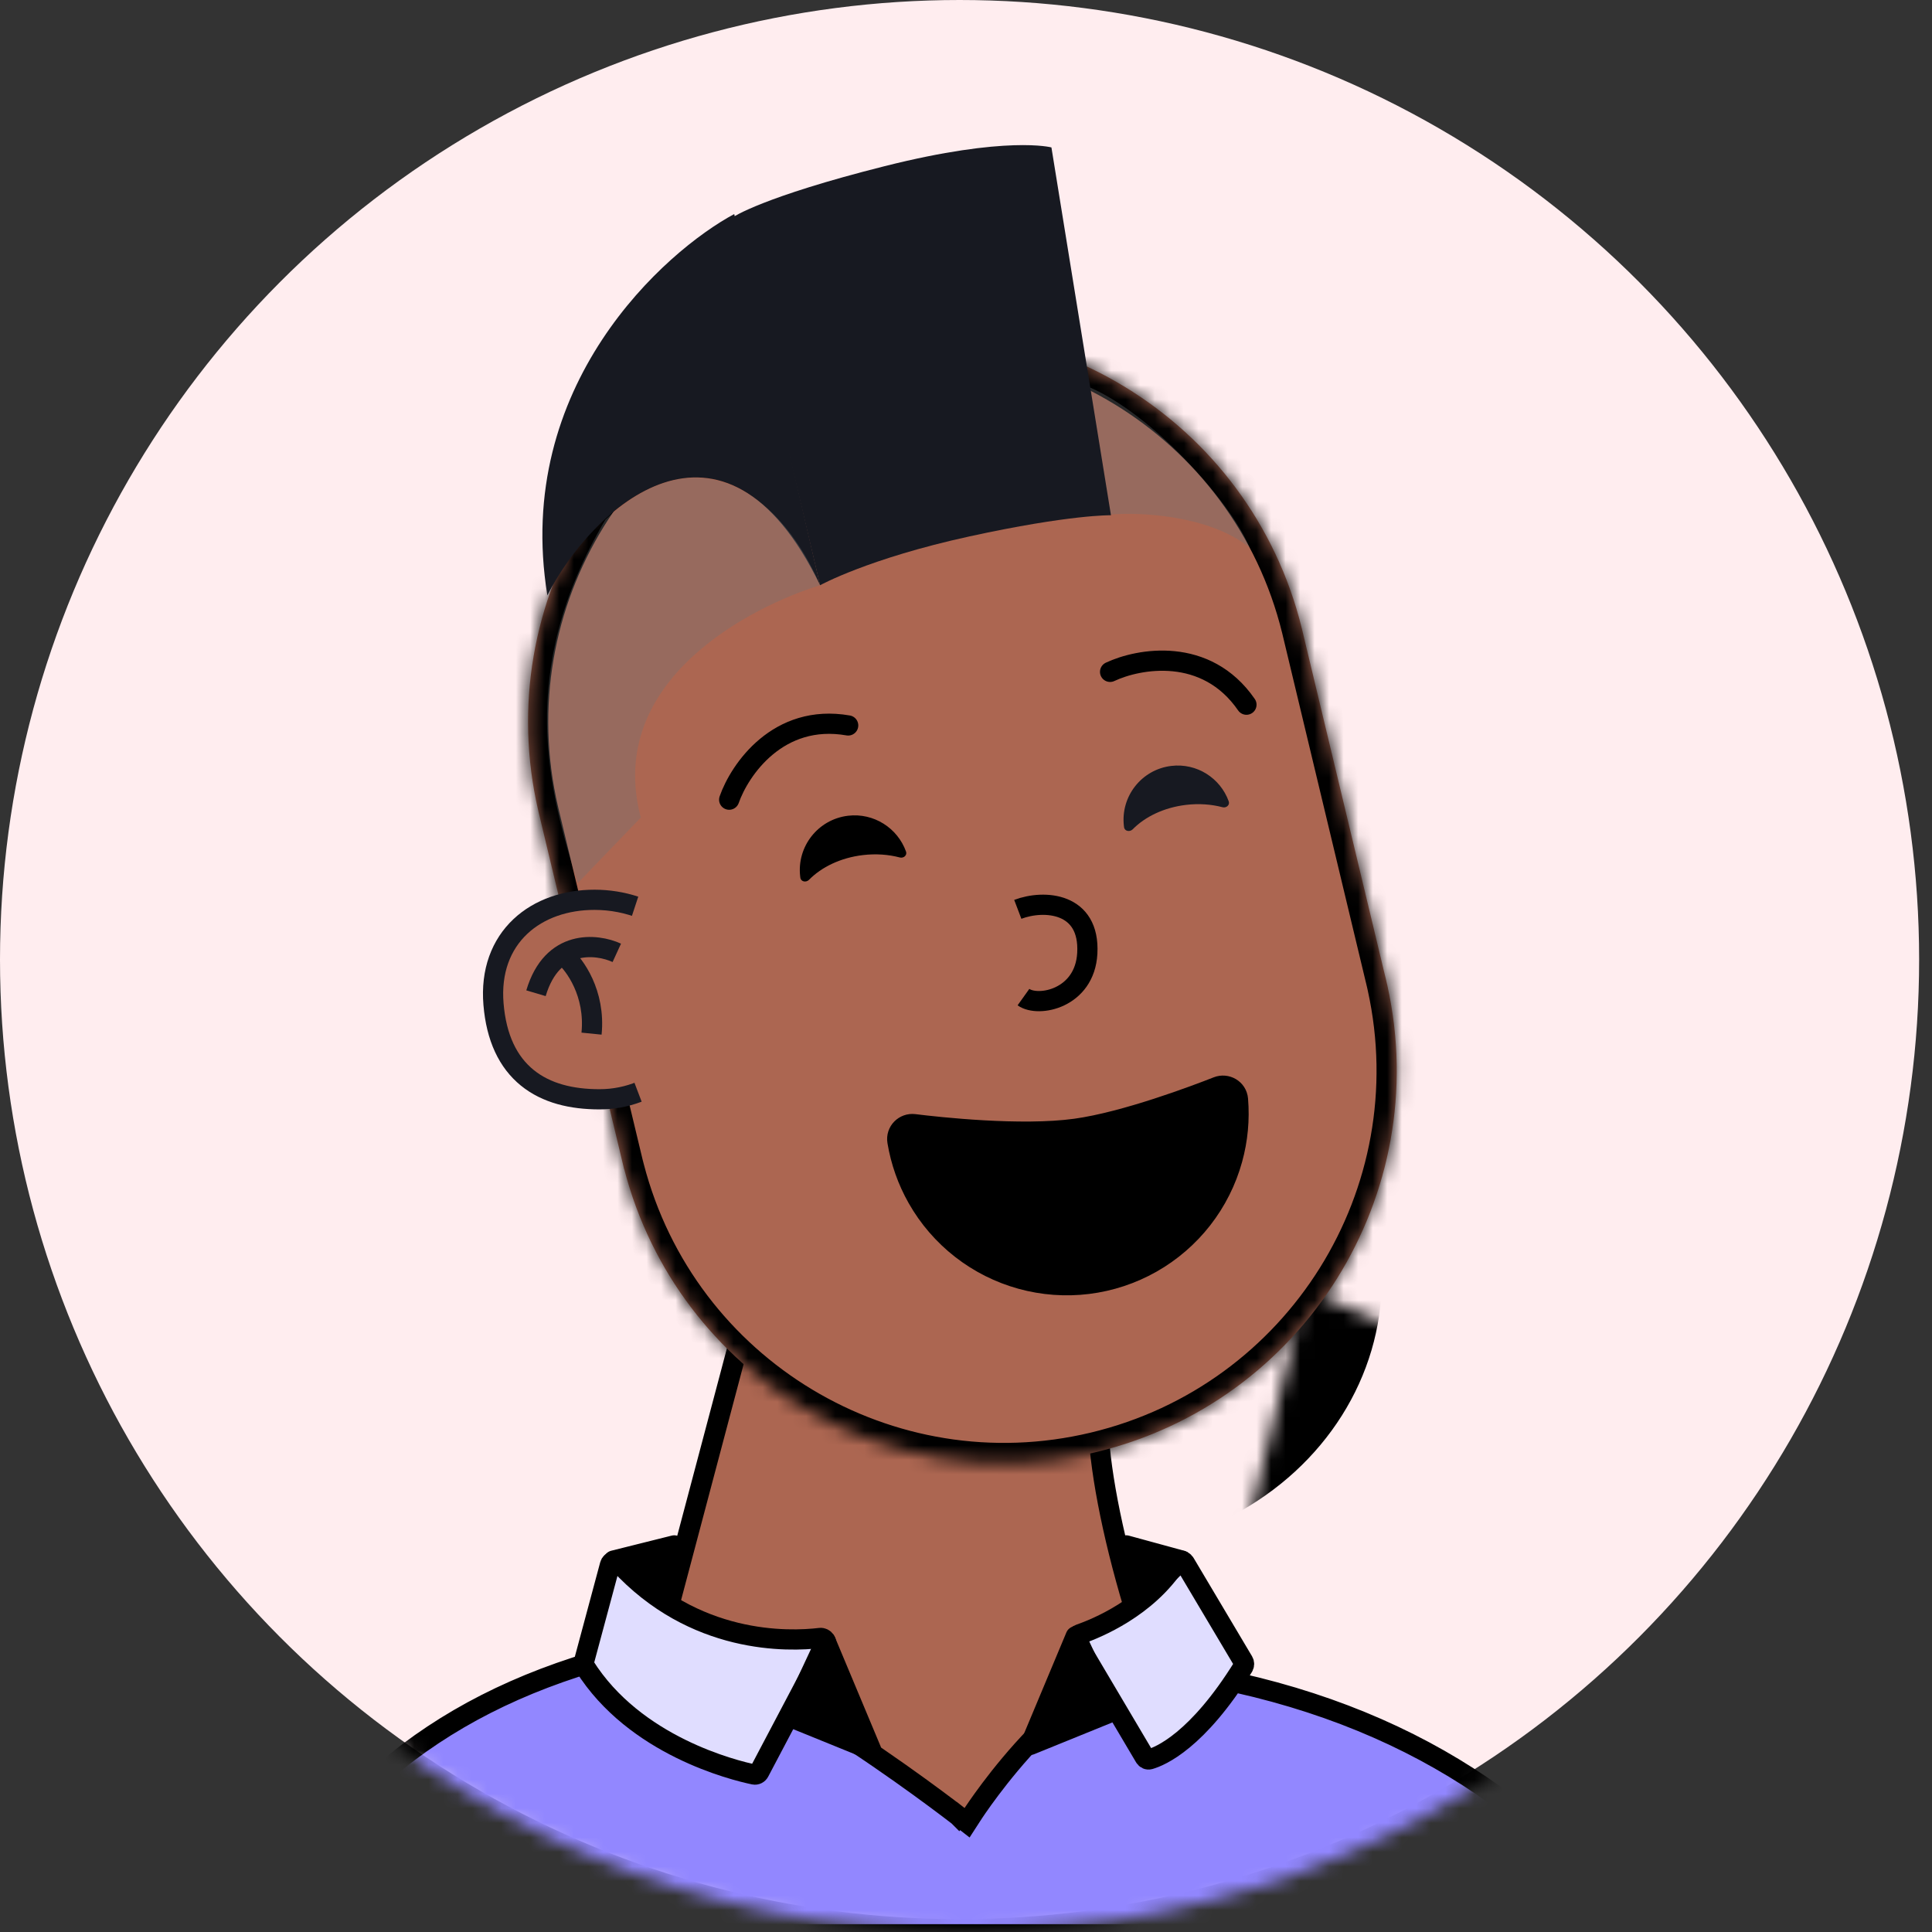 <svg width="133" height="133" viewBox="0 0 133 133" fill="none" xmlns="http://www.w3.org/2000/svg">
<rect x="0" y="0" width="133" height="133" fill="#333333" stroke="none"/>
<circle cx="66.057" cy="66.057" r="66.057" fill="#FFEDEF"/>
<mask id="mask0" mask-type="alpha" maskUnits="userSpaceOnUse" x="0" y="0" width="133" height="133">
<circle cx="66.5" cy="66.5" r="66.5" fill="#FFEDEF"/>
</mask>
<g mask="url(#mask0)">
<g clip-path="url(#clip0)">
<path d="M85.041 126.13C80.035 119.176 76.118 105.733 75.654 99.012L51.839 88.755L41.931 126.13H85.041Z" fill="#AC6651" stroke="black" stroke-width="1.391"/>
<mask id="mask1" mask-type="alpha" maskUnits="userSpaceOnUse" x="41" y="88" width="210" height="199">
<path d="M250.446 286.342C226.232 252.71 207.286 170.873 205.044 138.363L89.856 88.755L41.931 286.342H250.446Z" fill="#AC6651"/>
</mask>
<g mask="url(#mask1)">
<g style="mix-blend-mode:multiply">
<ellipse cx="74.611" cy="88.06" rx="20.512" ry="18.774" fill="black"/>
</g>
</g>
<mask id="path-7-inside-1" fill="white">
<path fill-rule="evenodd" clip-rule="evenodd" d="M95.468 67.675C95.447 67.583 95.426 67.49 95.404 67.398C95.382 67.306 95.359 67.214 95.336 67.122L89.683 43.529C89.674 43.49 89.665 43.452 89.656 43.414C89.647 43.375 89.637 43.337 89.628 43.298L89.613 43.237L89.613 43.237C86.061 28.828 71.536 19.969 57.082 23.432C42.628 26.895 33.696 41.375 37.059 55.829L37.058 55.829L42.965 80.485L42.971 80.484C46.657 94.705 61.074 103.409 75.422 99.972C89.769 96.534 98.676 82.242 95.518 67.894L95.521 67.893L95.468 67.675Z"/>
</mask>
<path fill-rule="evenodd" clip-rule="evenodd" d="M95.468 67.675C95.447 67.583 95.426 67.49 95.404 67.398C95.382 67.306 95.359 67.214 95.336 67.122L89.683 43.529C89.674 43.49 89.665 43.452 89.656 43.414C89.647 43.375 89.637 43.337 89.628 43.298L89.613 43.237L89.613 43.237C86.061 28.828 71.536 19.969 57.082 23.432C42.628 26.895 33.696 41.375 37.059 55.829L37.058 55.829L42.965 80.485L42.971 80.484C46.657 94.705 61.074 103.409 75.422 99.972C89.769 96.534 98.676 82.242 95.518 67.894L95.521 67.893L95.468 67.675Z" fill="#AC6651"/>
<path d="M95.468 67.675L94.113 67.985L94.114 67.992L94.116 67.999L95.468 67.675ZM95.404 67.398L96.756 67.074L96.756 67.074L95.404 67.398ZM95.336 67.122L93.984 67.446L93.985 67.453L93.987 67.46L95.336 67.122ZM89.683 43.529L88.329 43.847L88.331 43.853L89.683 43.529ZM89.656 43.414L91.008 43.09L91.008 43.09L89.656 43.414ZM89.628 43.298L88.276 43.623L88.277 43.628L89.628 43.298ZM89.613 43.237L90.966 42.913L90.641 41.559L89.287 41.886L89.613 43.237ZM89.613 43.237L88.263 43.57L88.594 44.914L89.939 44.589L89.613 43.237ZM57.082 23.432L56.758 22.079L57.082 23.432ZM37.059 55.829L37.385 57.181L38.726 56.858L38.413 55.514L37.059 55.829ZM37.058 55.829L36.732 54.477L35.382 54.803L35.706 56.153L37.058 55.829ZM42.965 80.485L41.613 80.809L41.937 82.161L43.289 81.837L42.965 80.485ZM42.971 80.484L44.318 80.135L43.975 78.813L42.647 79.131L42.971 80.484ZM75.422 99.972L75.746 101.324L75.422 99.972ZM95.518 67.894L95.193 66.541L93.866 66.86L94.159 68.193L95.518 67.894ZM95.521 67.893L95.845 69.246L97.197 68.921L96.873 67.569L95.521 67.893ZM96.824 67.365C96.802 67.268 96.779 67.171 96.756 67.074L94.051 67.722C94.072 67.81 94.093 67.897 94.113 67.985L96.824 67.365ZM96.756 67.074C96.733 66.977 96.709 66.88 96.685 66.784L93.987 67.46C94.009 67.547 94.03 67.635 94.051 67.722L96.756 67.074ZM88.331 43.853L93.984 67.446L96.688 66.798L91.036 43.205L88.331 43.853ZM91.037 43.21C91.028 43.17 91.018 43.13 91.008 43.09L88.303 43.737C88.312 43.774 88.321 43.81 88.329 43.847L91.037 43.21ZM91.008 43.09C90.999 43.049 90.989 43.009 90.979 42.969L88.277 43.628C88.286 43.665 88.295 43.701 88.303 43.737L91.008 43.09ZM88.261 43.561L88.276 43.623L90.98 42.974L90.966 42.913L88.261 43.561ZM89.939 44.589L89.94 44.589L89.287 41.886L89.287 41.886L89.939 44.589ZM90.963 42.904C87.228 27.754 71.956 18.438 56.758 22.079L57.406 24.784C71.116 21.499 84.893 29.903 88.263 43.57L90.963 42.904ZM56.758 22.079C41.56 25.721 32.168 40.946 35.704 56.144L38.413 55.514C35.224 41.804 43.696 28.069 57.406 24.784L56.758 22.079ZM37.384 57.181L37.385 57.181L36.733 54.477L36.732 54.477L37.384 57.181ZM44.318 80.161L38.41 55.505L35.706 56.153L41.613 80.809L44.318 80.161ZM42.647 79.131L42.641 79.132L43.289 81.837L43.295 81.836L42.647 79.131ZM41.625 80.832C45.501 95.786 60.66 104.939 75.746 101.324L75.098 98.619C61.489 101.88 47.814 93.624 44.318 80.135L41.625 80.832ZM75.746 101.324C90.832 97.71 100.197 82.681 96.876 67.595L94.159 68.193C97.156 81.802 88.707 95.359 75.098 98.619L75.746 101.324ZM95.197 66.541L95.193 66.541L95.842 69.246L95.845 69.246L95.197 66.541ZM94.116 67.999L94.168 68.217L96.873 67.569L96.821 67.351L94.116 67.999Z" fill="black" mask="url(#path-7-inside-1)"/>
</g>
<path opacity="0.35" d="M86.007 37.681C83.226 35.456 78.416 35.247 76.446 35.421L73.665 26.208C78.393 27.32 84.79 34.552 86.007 37.681Z" fill="#717376"/>
<path d="M50.478 14.94C50.478 14.94 52.472 13.562 60.892 11.441C69.311 9.32 72.381 10.149 72.381 10.149L76.479 35.47C76.479 35.47 73.684 35.41 66.733 36.928C59.782 38.446 56.455 40.288 56.455 40.288L50.478 14.94Z" fill="#171921"/>
<path d="M37.681 40.984C35.317 26.521 45.794 17.284 50.545 14.735L56.456 40.288C49.78 26.521 40.695 35.015 37.681 40.984Z" fill="#171921"/>
<path opacity="0.35" d="M44.113 56.281C41.61 46.825 51.762 41.737 56.455 40.288C54.021 34.61 48.459 29.511 41.679 35.769C35.421 46.373 37.855 54.543 39.767 60.801L44.113 56.281Z" fill="#717376"/>
<path d="M85.223 75.684C85.164 74.966 84.429 74.565 83.806 74.811C82.336 75.39 77.472 77.233 74.043 77.704C70.281 78.222 64.582 77.593 62.933 77.388C62.262 77.305 61.664 77.882 61.78 78.582C62.007 79.953 62.473 81.274 63.16 82.485C63.925 83.835 64.95 85.022 66.174 85.976C67.398 86.931 68.798 87.635 70.294 88.048C71.79 88.462 73.353 88.577 74.894 88.386C76.434 88.195 77.922 87.703 79.273 86.938C80.623 86.172 81.809 85.148 82.764 83.924C83.719 82.7 84.423 81.299 84.836 79.803C85.207 78.462 85.337 77.068 85.223 75.684Z" fill="black" stroke="black" stroke-width="1.391"/>
<path d="M76.419 46.251C78.389 45.324 83.025 44.478 85.806 48.511" stroke="black" stroke-width="1.391" stroke-linecap="round"/>
<path d="M50.197 55.05C50.917 52.995 53.564 49.096 58.389 49.94" stroke="black" stroke-width="1.391" stroke-linecap="round"/>
<path fill-rule="evenodd" clip-rule="evenodd" d="M55.097 60.422C55.137 60.705 55.496 60.768 55.696 60.564C56.553 59.689 57.87 59.047 59.4 58.865C60.302 58.758 61.17 58.824 61.943 59.029C62.205 59.098 62.463 58.877 62.371 58.622C61.792 57.007 60.158 55.945 58.382 56.156C56.316 56.402 54.841 58.275 55.086 60.341C55.09 60.368 55.093 60.395 55.097 60.422Z" fill="black"/>
<path fill-rule="evenodd" clip-rule="evenodd" d="M77.381 56.945C77.42 57.228 77.779 57.291 77.979 57.087C78.828 56.223 80.132 55.589 81.644 55.409C82.536 55.303 83.394 55.368 84.159 55.57C84.421 55.639 84.678 55.418 84.586 55.163C84.011 53.566 82.394 52.517 80.636 52.726C78.59 52.969 77.128 54.825 77.371 56.871C77.374 56.896 77.377 56.92 77.381 56.945Z" fill="#171921"/>
<path d="M70.065 62.6C71.88 61.91 75.045 62.118 74.85 65.629C74.677 68.75 71.475 69.37 70.455 68.642" stroke="black" stroke-width="1.391"/>
<path d="M43.503 63.047C42.693 62.78 41.819 62.638 40.923 62.638C37.275 62.638 34.318 64.898 34.666 69.07C35.028 73.416 37.623 74.981 41.271 74.981C41.677 74.981 42.075 74.945 42.46 74.877C42.881 74.802 43.288 74.689 43.677 74.541" stroke="#171921" stroke-width="2.781"/>
<path d="M43.851 74.472C43.058 74.799 42.187 74.981 41.271 74.981C37.623 74.981 35.028 73.416 34.666 69.07C34.318 64.898 37.275 62.638 40.923 62.638C42.014 62.638 43.074 62.849 44.025 63.24L43.851 74.472Z" fill="#AC6651"/>
<path d="M42.461 65.594C41.07 64.956 38.011 64.62 36.898 68.375" stroke="#171921" stroke-width="1.391"/>
<path d="M38.81 65.768C39.563 66.405 41 68.375 40.722 71.156" stroke="#171921" stroke-width="1.391"/>
<path d="M65.976 125.013L66.404 124.464L65.976 125.013L66.575 125.479L66.987 124.842L66.987 124.842L66.988 124.841L66.991 124.836L67.005 124.815C67.018 124.795 67.038 124.765 67.064 124.726C67.116 124.648 67.195 124.532 67.297 124.384C67.502 124.089 67.802 123.665 68.183 123.159C68.946 122.146 70.025 120.808 71.296 119.499C72.57 118.187 74.017 116.926 75.512 116.049C77.012 115.168 78.494 114.712 79.87 114.898C94.624 116.887 105.482 123.422 112.53 133.156H17.513C23.18 122.955 31.24 116.462 44.307 113.483C44.864 113.356 45.621 113.394 46.568 113.614C47.505 113.832 48.573 114.215 49.725 114.721C52.029 115.734 54.601 117.211 57.018 118.741C59.431 120.268 61.672 121.837 63.311 123.025C64.13 123.619 64.797 124.117 65.26 124.466C65.491 124.64 65.671 124.778 65.792 124.871C65.853 124.918 65.899 124.953 65.93 124.977L65.965 125.004L65.974 125.011L65.976 125.013L65.976 125.013Z" fill="#9287FF" stroke="black" stroke-width="1.391"/>
<path d="M40.195 114.412L41.991 107.726C42.064 107.455 42.414 107.378 42.603 107.585C47.771 113.24 54.291 113.018 56.456 112.759C56.75 112.724 56.98 113.045 56.842 113.307L52.267 121.982C52.197 122.115 52.054 122.188 51.907 122.158C50.534 121.872 43.694 120.2 40.235 114.684C40.184 114.603 40.17 114.504 40.195 114.412Z" fill="#E0DDFF" stroke="black" stroke-width="1.391"/>
<path d="M85.594 114.376L81.568 107.602C81.432 107.373 81.095 107.376 80.949 107.601C78.955 110.673 75.514 112.088 74.312 112.506C74.095 112.581 73.996 112.838 74.113 113.035L78.807 120.967C78.877 121.086 79.01 121.15 79.142 121.112C79.884 120.901 82.431 119.836 85.59 114.737C85.658 114.628 85.66 114.487 85.594 114.376Z" fill="#E0DDFF" stroke="black" stroke-width="1.391"/>
<path d="M59.972 120.467L56.843 112.992L54.409 118.207L59.972 120.467Z" fill="black" stroke="black" stroke-width="1.391" stroke-linejoin="round"/>
<path d="M70.924 120.119L74.053 112.644L76.486 117.859L70.924 120.119Z" fill="black" stroke="black" stroke-width="1.391" stroke-linejoin="round"/>
<path d="M46.414 106.386L42.242 107.429L45.719 109.689L46.414 106.386Z" fill="black" stroke="black" stroke-width="1.391" stroke-linejoin="round"/>
<path d="M77.529 106.386L81.353 107.429L78.92 109.689L77.529 106.386Z" fill="black" stroke="black" stroke-width="1.391" stroke-linejoin="round"/>
</g>
<defs>
<clipPath id="clip0">
<rect width="70" height="112" fill="white" transform="translate(31.5 15.05)"/>
</clipPath>
</defs>
</svg>
